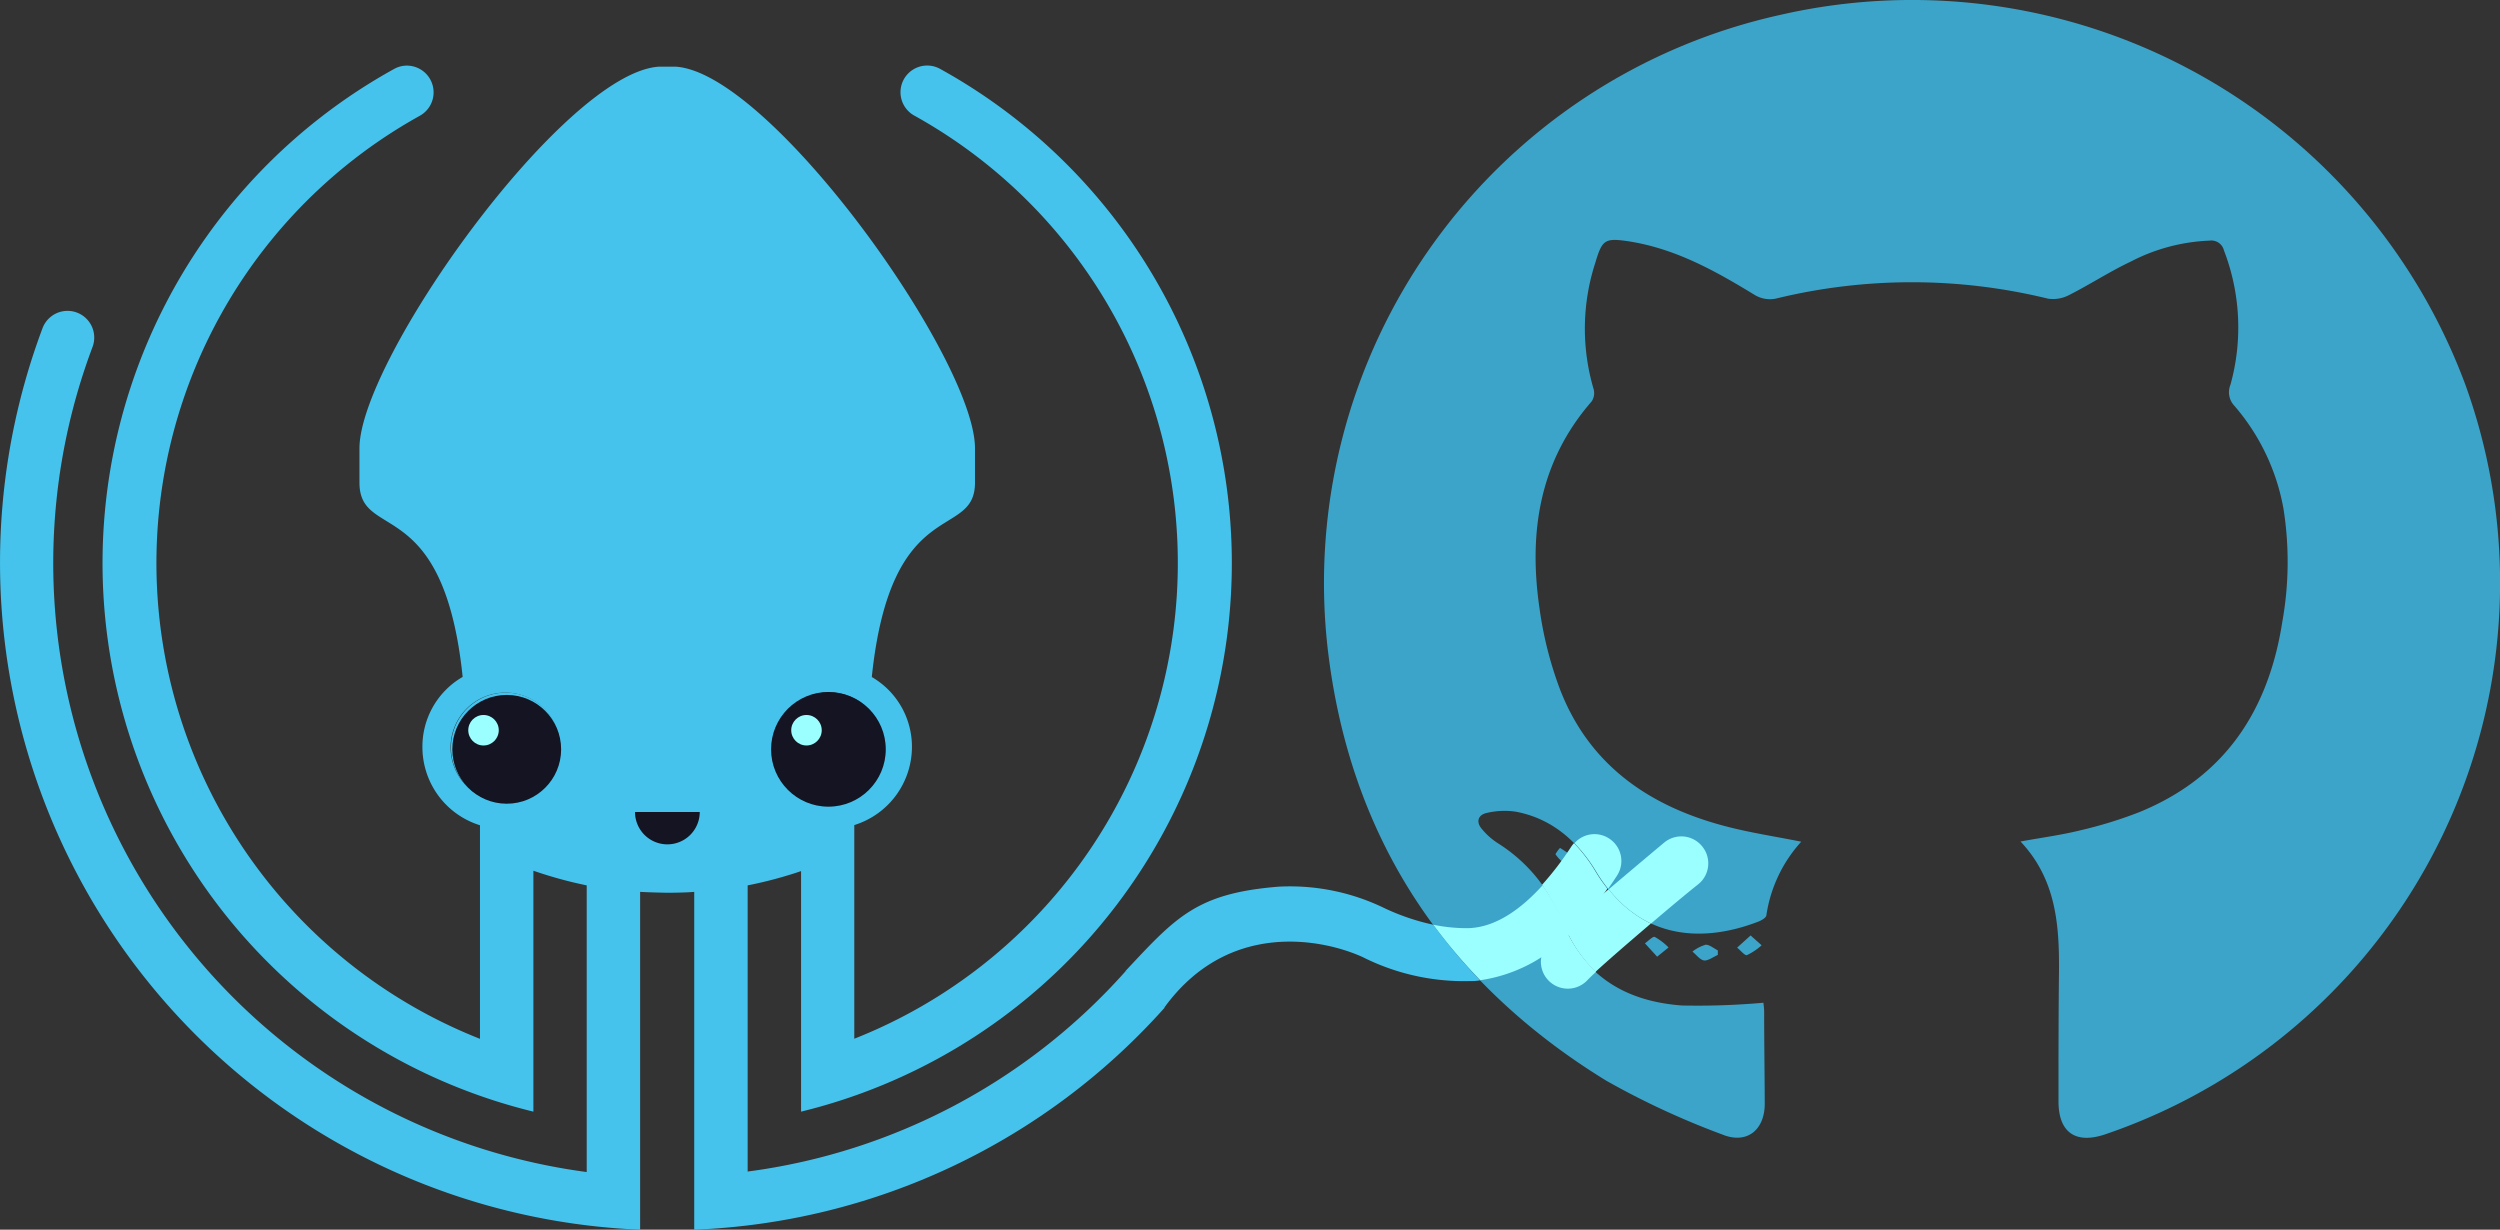 <svg id="Layer_1" data-name="Layer 1" xmlns="http://www.w3.org/2000/svg" viewBox="0 0 254.13 125"><rect x="0" y="0" width="254.13" height="125" fill="#333333" stroke="none"/><defs><style>.cls-1{fill:#3ca4c9;}.cls-2{fill:#9bffff;}.cls-3{fill:#45c3ec;}.cls-4{fill:#141422;}</style></defs><title>1</title><path class="cls-1" d="M205.39,85.54c2.18-.4,4.18-.66,6.14-1.15a43.22,43.22,0,0,0,5.95-1.84C226.16,79,230.59,72.24,232,63.22a34.58,34.58,0,0,0,.13-11.45,21.88,21.88,0,0,0-5-10.52,2,2,0,0,1-.4-2.14,21.75,21.75,0,0,0-.66-13.65,1.32,1.32,0,0,0-1.47-1,18.94,18.94,0,0,0-8,2.13c-2.12,1-4.12,2.31-6.23,3.38a3.5,3.5,0,0,1-2.18.39,58.27,58.27,0,0,0-27.7,0A3,3,0,0,1,178.4,30c-3.93-2.4-7.92-4.64-12.55-5.42l-.28-.05c-2.42-.35-2.7-.19-3.4,2.17A21.66,21.66,0,0,0,162,39.57a1.52,1.52,0,0,1-.21,1.24c-5.33,6.12-6.41,13.35-5.3,21a38,38,0,0,0,2.07,8.22c3,7.82,9.21,12,17,14,2.42.63,4.9,1,7.54,1.53a14.2,14.2,0,0,0-3.54,7.45c0,.27-.49.54-.81.67-6.33,2.44-12.55,1.47-16.51-5.06-1.88-3.11-4.47-5.41-8.15-6.11a7.86,7.86,0,0,0-2.93.12c-1,.21-1.12,1-.48,1.69a6.87,6.87,0,0,0,1.59,1.4,16.17,16.17,0,0,1,6.58,8.14c2.23,5.47,6.53,7.94,12.12,8.35a75.47,75.47,0,0,0,8.29-.28c0,.16.07.53.07.89,0,3.12.05,6.25.06,9.37,0,2.68-1.82,4.15-4.3,3.14a81.44,81.44,0,0,1-11.8-5.47C146.85,99.78,137.12,85,134.94,65.73a59.15,59.15,0,0,1,46-64.21,60,60,0,0,1,69.66,37.56,59.22,59.22,0,0,1-36.64,76.24c-3,1-4.71-.23-4.71-3.36,0-4.4,0-8.81.05-13.21C209.34,94,209,89.37,205.39,85.54Z"/><path class="cls-1" d="M174.62,97.07c-.47.21-1,.61-1.4.56s-.79-.58-1.18-.9a4,4,0,0,1,1.35-.7c.39,0,.82.37,1.23.58Z"/><path class="cls-1" d="M165.84,93.91c-.71.4-1.16.8-1.3.71a5.63,5.63,0,0,1-1.3-1.24s.57-.76.67-.71A16.35,16.35,0,0,1,165.84,93.91Z"/><path class="cls-1" d="M168.45,97.25l-1.24-1.36c.34-.23.8-.73,1-.65a6.14,6.14,0,0,1,1.4,1.07Z"/><path class="cls-1" d="M177.95,95.09l1.12,1a6.1,6.1,0,0,1-1.49,1c-.22.07-.64-.48-1-.76Z"/><path class="cls-1" d="M161.51,91.72A9.82,9.82,0,0,1,160.44,90c-.05-.15.44-.5.68-.76a8.75,8.75,0,0,1,1,1.31C162.24,90.71,161.88,91.09,161.51,91.72Z"/><path class="cls-1" d="M160.12,87.25c-.52.33-.87.66-1,.59a3.9,3.9,0,0,1-1-1c0-.07.43-.66.47-.64A17.47,17.47,0,0,1,160.12,87.25Z"/><path class="cls-2" d="M160,85.71a2.67,2.67,0,0,0-.25.31,31.72,31.72,0,0,1-3,3.93,20,20,0,0,1,2.14,4c.16.39.33.76.51,1.11a31.86,31.86,0,0,0,4-4.73,16.25,16.25,0,0,1-1.14-1.63A15.65,15.65,0,0,0,160,85.71Z"/><path class="cls-3" d="M140.7,92.3A21.92,21.92,0,0,0,130,90.13c-8.39.67-10.47,3.11-15.59,8.57l3.94,3.73c6.54-9,16.18-6.95,20.15-5.15a22.89,22.89,0,0,0,10.8,2.45c.39,0,.77,0,1.15-.08A56.37,56.37,0,0,1,145.7,94,22.89,22.89,0,0,1,140.7,92.3Z"/><path class="cls-2" d="M163.56,85.23a2.71,2.71,0,0,0-3.51.48,15.65,15.65,0,0,1,2.28,3,16.25,16.25,0,0,0,1.14,1.63q.45-.63.89-1.31A2.72,2.72,0,0,0,163.56,85.23Z"/><path class="cls-2" d="M156.8,90c-2.15,2.37-4.75,4.29-7.58,4.35A16.63,16.63,0,0,1,145.7,94a56.37,56.37,0,0,0,4.78,5.64,15.64,15.64,0,0,0,9-4.63c-.18-.36-.35-.73-.51-1.11A20,20,0,0,0,156.8,90Z"/><path class="cls-2" d="M163.53,90.39c-1.59,1.35-3.21,2.76-4.44,3.87a13.31,13.31,0,0,0,3.11,4.52c1.25-1.16,3.39-3,5.61-4.9A12.1,12.1,0,0,1,163.53,90.39Z"/><path class="cls-2" d="M173,86a2.72,2.72,0,0,0-3.83-.35c-.51.42-3,2.51-5.63,4.74a12.1,12.1,0,0,0,4.29,3.49c1.68-1.43,3.4-2.88,4.81-4A2.72,2.72,0,0,0,173,86Z"/><path class="cls-2" d="M159.09,94.26c-.75.68-1.36,1.25-1.72,1.64a2.72,2.72,0,1,0,4,3.73c.19-.2.5-.5.88-.85A13.31,13.31,0,0,1,159.09,94.26Z"/><path class="cls-3" d="M84.28,81.56a5.57,5.57,0,1,0-3.94-1.63A5.56,5.56,0,0,0,84.28,81.56Z"/><path class="cls-3" d="M51.36,70.41A5.57,5.57,0,1,0,55.31,72,5.55,5.55,0,0,0,51.36,70.41Z"/><path class="cls-3" d="M114.44,98.7A62.27,62.27,0,0,1,76,119.09V90a42.64,42.64,0,0,0,5.43-1.45V113A57.39,57.39,0,0,0,95.56,7a2.71,2.71,0,0,0-2.62,4.75,52,52,0,0,1-6.1,93.84V83.87A8.33,8.33,0,0,0,92.7,76a8.19,8.19,0,0,0-4.08-7.18C90.57,50.07,99.11,55,99.11,49.06V45.57c0-9-20.69-38.09-30.38-38.79q-.45,0-.89,0c-.3,0-.61,0-.9,0-9.69.7-30.4,29.83-30.4,38.79v3.49c0,6,8.54,1,10.49,19.75A8.18,8.18,0,0,0,42.94,76a8.32,8.32,0,0,0,5.85,7.89v21.71a52,52,0,0,1-6.1-93.84,2.72,2.72,0,0,0-1.33-5.09,2.68,2.68,0,0,0-1.3.34A57.39,57.39,0,0,0,54.22,113V88.51A42.64,42.64,0,0,0,59.64,90v29.14A62.44,62.44,0,0,1,9.41,35.26a2.71,2.71,0,1,0-5.09-1.89A67.87,67.87,0,0,0,65.07,125V90.66c1,.06,2.75.09,2.75.09s1.78,0,2.75-.09V125a67.63,67.63,0,0,0,47.81-22.56A30.34,30.34,0,0,0,114.44,98.7ZM80.34,72A5.57,5.57,0,1,1,78.7,76,5.55,5.55,0,0,1,80.34,72Zm-25,7.88A5.57,5.57,0,1,1,56.94,76,5.56,5.56,0,0,1,55.31,79.93Z"/><path class="cls-3" d="M79.75,76.65a3.7,3.7,0,0,1,1.33-2.79,5,5,0,0,1,6.41,0,3.7,3.7,0,0,1,1.33,2.79"/><path class="cls-3" d="M46.83,76.65a3.7,3.7,0,0,1,1.33-2.79,5,5,0,0,1,6.41,0,3.7,3.7,0,0,1,1.33,2.79"/><circle class="cls-4" cx="51.51" cy="76.17" r="5.53"/><circle class="cls-4" cx="84.21" cy="76.17" r="5.83"/><circle class="cls-2" cx="49.15" cy="74.23" r="1.55"/><circle class="cls-2" cx="81.98" cy="74.23" r="1.55"/><path class="cls-4" d="M67.84,85.83a3.29,3.29,0,0,0,3.29-3.29H64.55A3.29,3.29,0,0,0,67.84,85.83Z"/></svg>